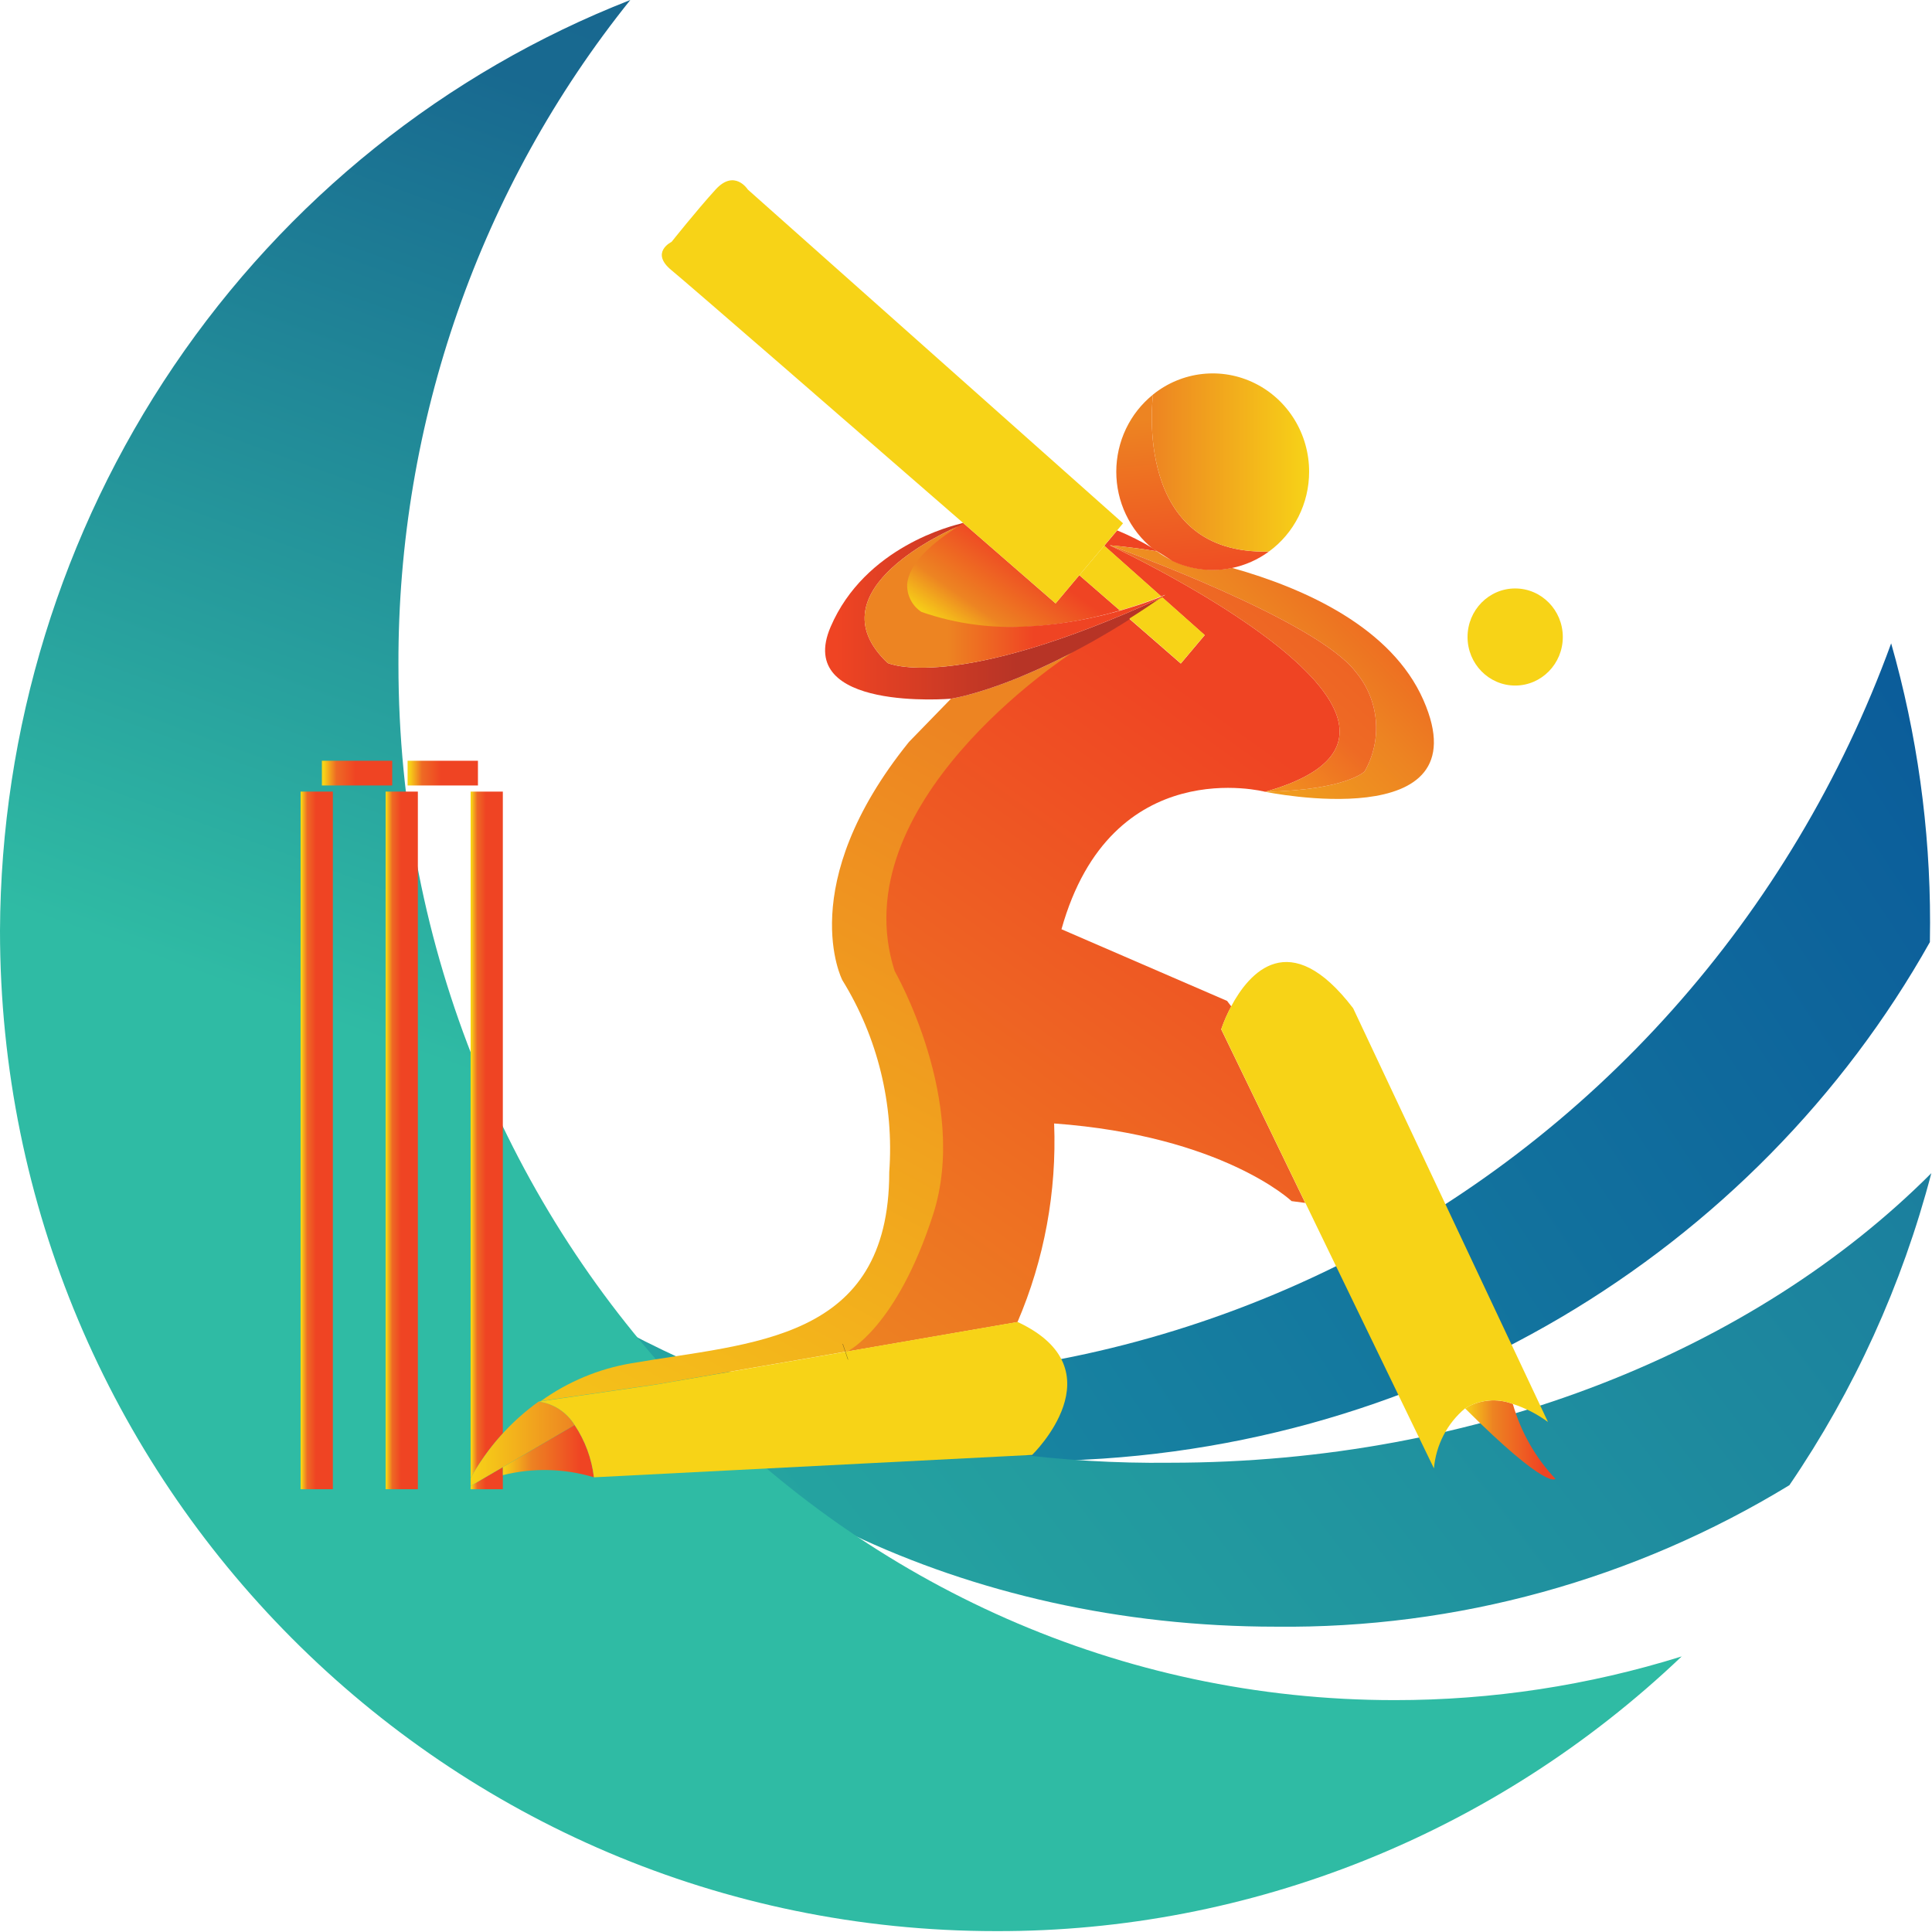 <svg width="117" height="117" viewBox="0 0 117 117" fill="none" xmlns="http://www.w3.org/2000/svg">
<g clip-path="url(#clip0_2787_18801)">
<path fill-rule="evenodd" clip-rule="evenodd" d="M116.872 57.053C116.879 56.661 116.883 56.269 116.883 55.876C116.888 50.152 116.094 44.457 114.527 38.961C108.514 55.483 96.469 68.998 80.909 76.681C65.349 84.364 47.477 85.621 31.029 80.188C40.623 85.654 51.437 88.509 62.428 88.479C85.92 88.479 106.359 75.776 116.872 57.053Z" fill="url(#paint0_linear_2787_18801)"/>
<path fill-rule="evenodd" clip-rule="evenodd" d="M116.96 71.046C115.192 77.805 112.283 84.199 108.363 89.942C98.971 95.668 88.207 98.633 77.263 98.51C58.422 98.51 42.047 90.309 33.727 78.25C44.911 85.158 57.768 88.737 70.843 88.582C89.617 88.582 106.315 81.712 116.96 71.046Z" fill="url(#paint1_linear_2787_18801)"/>
<path fill-rule="evenodd" clip-rule="evenodd" d="M101.842 100.311C96.207 102.071 90.345 102.963 84.45 102.958C51.136 102.958 24.129 74.875 24.129 40.234C24.09 25.568 29.055 11.346 38.171 0C26.976 4.379 17.34 12.104 10.528 22.163C3.716 32.221 0.047 44.144 0 56.366C0 89.824 27.007 116.947 60.321 116.947C75.734 116.985 90.581 111.037 101.842 100.311Z" fill="url(#paint2_linear_2787_18801)"/>
<path d="M20.157 47.938H18.204V90.185H20.157V47.938Z" fill="url(#paint3_linear_2787_18801)"/>
<path d="M25.305 47.938H23.352V90.185H25.305V47.938Z" fill="url(#paint4_linear_2787_18801)"/>
<path d="M23.752 47.568V46.071H19.492V47.568H23.752Z" fill="url(#paint5_linear_2787_18801)"/>
<path d="M28.944 47.568V46.071H24.684V47.568H28.944Z" fill="url(#paint6_linear_2787_18801)"/>
<path d="M30.451 47.94V86.801C29.699 87.622 29.044 88.531 28.5 89.508V47.94H30.451Z" fill="url(#paint7_linear_2787_18801)"/>
<path d="M30.451 88.849V90.187H28.5V89.989C28.903 89.757 29.627 89.334 30.451 88.849Z" fill="url(#paint8_linear_2787_18801)"/>
<path d="M34.802 86.304C34.005 86.774 32.038 87.922 30.451 88.849C29.627 89.334 28.903 89.756 28.5 89.989V89.508C29.52 87.675 30.925 86.094 32.615 84.88C33.06 84.938 33.487 85.096 33.865 85.342C34.243 85.588 34.563 85.917 34.802 86.304Z" fill="url(#paint9_linear_2787_18801)"/>
<path d="M35.968 89.464C34.173 88.923 32.269 88.878 30.452 89.334V88.849C32.039 87.922 34.005 86.774 34.803 86.304C35.433 87.247 35.833 88.331 35.968 89.464Z" fill="url(#paint10_linear_2787_18801)"/>
<path d="M67.824 36.971C67.267 37.133 66.64 37.295 65.959 37.441C65.715 37.496 65.463 37.547 65.204 37.595C65.041 37.622 64.879 37.65 64.708 37.678C64.577 37.701 64.445 37.721 64.31 37.741C64.008 37.784 63.698 37.828 63.381 37.859C63.249 37.875 63.114 37.887 62.978 37.899C62.835 37.914 62.688 37.926 62.541 37.934C62.421 37.942 62.297 37.95 62.173 37.954C59.97 38.107 57.76 37.812 55.67 37.086C55.402 36.913 55.182 36.673 55.03 36.389C54.879 36.106 54.8 35.787 54.803 35.464C54.802 35.438 54.804 35.412 54.807 35.385C54.807 35.351 54.811 35.316 54.818 35.283C54.826 35.239 54.834 35.192 54.845 35.149C54.895 34.921 54.979 34.703 55.093 34.502C55.113 34.466 55.132 34.427 55.155 34.391C55.181 34.342 55.209 34.294 55.24 34.249C55.291 34.174 55.345 34.095 55.407 34.016C55.449 33.961 55.492 33.902 55.542 33.847C55.589 33.788 55.639 33.732 55.693 33.673C55.698 33.664 55.705 33.656 55.712 33.649C55.759 33.598 55.809 33.547 55.859 33.495C55.918 33.432 55.98 33.373 56.045 33.314C56.196 33.164 56.37 33.014 56.56 32.86C56.616 32.811 56.674 32.765 56.734 32.722C56.959 32.545 57.207 32.367 57.478 32.186L57.652 32.067C57.741 32.008 57.83 31.953 57.927 31.89L57.942 31.882C58.043 31.819 58.143 31.756 58.248 31.692C58.237 31.692 58.227 31.694 58.217 31.696C58.251 31.684 58.286 31.674 58.322 31.665C61.553 34.474 63.926 36.541 63.926 36.541L65.362 34.833C66.113 35.484 66.981 36.237 67.824 36.971Z" fill="url(#paint11_linear_2787_18801)"/>
<path d="M64.282 56.274L74.311 60.614L74.562 60.946C74.323 61.391 74.12 61.855 73.955 62.335L79.045 72.849L78.217 72.738C78.217 72.738 74.044 68.781 63.837 68.036C64 72.165 63.242 76.278 61.618 80.065L51.198 81.868C51.198 81.868 54.152 80.459 56.37 73.599C58.588 66.741 54.043 58.839 54.043 58.839C50.803 48.719 64.344 39.858 64.847 39.53L64.855 39.526L64.862 39.522C65.048 39.428 65.234 39.325 65.427 39.219C65.795 39.021 66.174 38.808 66.565 38.579C66.763 38.465 66.96 38.351 67.158 38.232C67.556 37.995 67.971 37.743 68.389 37.471C68.787 37.814 69.17 38.149 69.523 38.457C70.668 39.451 71.508 40.185 71.508 40.185L72.829 38.615L72.956 38.465L70.363 36.161C70.432 36.114 70.498 36.066 70.568 36.015C70.537 36.027 70.452 36.066 70.32 36.121L66.871 33.052L67.653 32.121H67.657C68.412 32.432 69.143 32.8 69.844 33.222L69.852 33.226C69.918 33.285 69.987 33.336 70.057 33.387C68.338 33.103 67.208 33.024 67.208 33.024L67.235 33.036C67.285 33.06 67.409 33.119 67.591 33.21C67.641 33.23 67.692 33.257 67.75 33.285C67.909 33.364 68.102 33.458 68.323 33.569C68.412 33.612 68.501 33.66 68.597 33.707C68.791 33.806 69 33.912 69.225 34.03C69.298 34.066 69.376 34.105 69.453 34.149C70.386 34.638 71.535 35.265 72.747 35.987C72.894 36.074 73.041 36.165 73.192 36.256C73.207 36.263 73.222 36.273 73.235 36.283C73.397 36.382 73.564 36.48 73.73 36.587C73.874 36.678 74.021 36.769 74.168 36.863C74.613 37.147 75.058 37.439 75.495 37.743C75.731 37.905 75.964 38.066 76.196 38.236C76.374 38.362 76.548 38.493 76.722 38.623C76.927 38.777 77.129 38.931 77.322 39.088C77.462 39.195 77.597 39.305 77.733 39.42C77.918 39.574 78.1 39.727 78.275 39.885C78.422 40.012 78.565 40.142 78.704 40.272C79.041 40.595 79.355 40.915 79.637 41.234C79.722 41.337 79.808 41.436 79.889 41.535C79.954 41.613 80.016 41.692 80.075 41.771C80.133 41.846 80.187 41.921 80.241 42C80.295 42.075 80.346 42.15 80.396 42.225C80.593 42.523 80.761 42.84 80.895 43.172C80.926 43.251 80.953 43.326 80.977 43.401C81.553 45.2 80.539 46.845 76.618 47.95C76.618 47.95 67.297 45.508 64.282 56.274Z" fill="url(#paint12_linear_2787_18801)"/>
<path d="M64.489 39.745C64.652 39.666 64.814 39.579 64.981 39.492C64.478 39.82 50.938 48.681 54.178 58.801C54.178 58.801 58.722 66.704 56.504 73.561C54.286 80.422 51.332 81.83 51.332 81.83L51.321 81.834C51.31 81.836 51.3 81.838 51.29 81.842L39.828 83.826L32.748 84.852C34.383 83.677 36.256 82.893 38.23 82.56C45.511 81.294 53.852 81.293 53.852 70.98C54.149 66.896 53.154 62.822 51.011 59.357C51.011 59.357 48.038 53.613 55.048 44.929L57.592 42.313C57.592 42.313 57.715 42.294 57.959 42.242C58.013 42.233 58.066 42.222 58.118 42.207C58.176 42.195 58.238 42.179 58.304 42.163L58.358 42.151C58.451 42.128 58.551 42.104 58.66 42.073C58.768 42.045 58.888 42.014 59.016 41.974L59.028 41.97C59.12 41.946 59.217 41.915 59.322 41.883C59.929 41.698 60.696 41.437 61.598 41.07C61.749 41.007 61.904 40.944 62.062 40.877C62.507 40.692 62.984 40.479 63.487 40.238C63.649 40.163 63.812 40.084 63.978 40.001C64.145 39.922 64.315 39.836 64.489 39.745Z" fill="url(#paint13_linear_2787_18801)"/>
<path d="M94.193 89.555C94.193 89.555 93.767 90.313 88.723 85.29C89.154 85.026 89.638 84.865 90.139 84.819C90.639 84.772 91.144 84.842 91.615 85.022C92.103 86.723 92.988 88.278 94.193 89.555Z" fill="url(#paint14_linear_2787_18801)"/>
<path d="M70.497 36.123C69.82 36.597 69.161 37.033 68.523 37.433C68.105 37.701 67.694 37.954 67.292 38.195C67.094 38.313 66.897 38.427 66.7 38.542C66.309 38.771 65.929 38.984 65.561 39.181C65.368 39.287 65.182 39.39 64.996 39.485L64.989 39.489L64.981 39.493C64.814 39.579 64.652 39.666 64.489 39.745C64.315 39.836 64.145 39.923 63.978 40.002C63.812 40.084 63.649 40.163 63.487 40.238C62.984 40.479 62.508 40.692 62.062 40.877C61.904 40.944 61.749 41.008 61.598 41.071C60.696 41.438 59.929 41.698 59.322 41.883C59.217 41.915 59.12 41.943 59.028 41.97L59.016 41.974C58.888 42.01 58.772 42.045 58.66 42.073C58.551 42.104 58.451 42.128 58.358 42.152L58.304 42.164C58.238 42.179 58.176 42.195 58.118 42.207C58.066 42.222 58.013 42.234 57.959 42.242C57.715 42.294 57.592 42.314 57.592 42.314C57.592 42.314 48.081 43.118 50.303 37.958C52.381 33.121 57.669 31.819 58.323 31.677C58.332 31.673 58.341 31.67 58.35 31.669C58.36 31.666 58.371 31.665 58.381 31.665C58.277 31.728 58.176 31.791 58.075 31.854L58.06 31.862C57.634 32.04 49.08 35.717 53.752 40.148C53.752 40.148 57.688 42.033 70.497 36.123Z" fill="url(#paint15_linear_2787_18801)"/>
<path d="M76.618 47.95C81.561 47.847 82.641 46.715 82.641 46.715C83.176 45.781 83.413 44.7 83.318 43.622C83.223 42.545 82.801 41.524 82.111 40.702C79.776 37.581 67.87 33.261 67.235 33.036L67.208 33.024C67.208 33.024 68.338 33.103 70.057 33.388C70.359 33.61 70.682 33.801 71.021 33.959L71.032 33.967C71.795 34.325 72.624 34.509 73.463 34.508C73.849 34.509 74.235 34.469 74.613 34.39C79.084 35.648 84.278 38.019 86.202 42.399C89.841 50.688 76.618 47.95 76.618 47.95Z" fill="url(#paint16_linear_2787_18801)"/>
<path d="M82.641 46.715C82.641 46.715 81.561 47.847 76.618 47.95C80.539 46.845 81.553 45.2 80.976 43.401C80.953 43.326 80.926 43.251 80.895 43.172C80.761 42.84 80.593 42.523 80.396 42.225C80.348 42.147 80.296 42.072 80.241 42C80.191 41.925 80.136 41.85 80.074 41.772C80.016 41.693 79.954 41.614 79.889 41.535C79.811 41.436 79.726 41.337 79.637 41.235C79.355 40.915 79.041 40.596 78.704 40.272C78.565 40.142 78.421 40.012 78.275 39.886C78.1 39.728 77.918 39.574 77.733 39.42C77.597 39.306 77.462 39.195 77.322 39.089C77.129 38.931 76.927 38.777 76.722 38.623C76.548 38.493 76.374 38.362 76.196 38.236C75.964 38.067 75.731 37.905 75.495 37.743C75.058 37.439 74.613 37.147 74.168 36.863C74.02 36.769 73.873 36.678 73.73 36.587C73.564 36.481 73.397 36.382 73.235 36.283C73.221 36.273 73.207 36.264 73.192 36.256C73.041 36.165 72.894 36.074 72.747 35.987C71.535 35.266 70.386 34.638 69.453 34.149C69.375 34.106 69.298 34.066 69.225 34.031C69 33.912 68.791 33.806 68.597 33.707C68.501 33.66 68.412 33.612 68.323 33.569C68.102 33.459 67.908 33.364 67.75 33.285C67.692 33.257 67.641 33.23 67.591 33.21C67.409 33.119 67.285 33.06 67.235 33.036C67.87 33.261 79.776 37.581 82.11 40.702C82.801 41.524 83.223 42.545 83.318 43.622C83.413 44.7 83.176 45.781 82.641 46.715Z" fill="url(#paint17_linear_2787_18801)"/>
<path d="M93.744 86.115C93.095 85.638 92.377 85.269 91.615 85.022C91.144 84.841 90.64 84.772 90.139 84.818C89.638 84.865 89.154 85.026 88.723 85.29C88.188 85.738 87.745 86.289 87.421 86.913C87.098 87.537 86.9 88.221 86.838 88.924L79.05 72.839H79.046L73.956 62.324C74.121 61.845 74.324 61.381 74.564 60.935C75.628 58.939 78.09 56.011 81.945 61.058L93.744 86.115Z" fill="#F7D317"/>
<path d="M68.01 31.689L67.658 32.111H67.654L66.872 33.042L65.362 34.833L63.926 36.541C63.926 36.541 61.554 34.474 58.321 31.665C51.729 25.928 41.565 17.099 40.67 16.369C39.339 15.284 40.67 14.648 40.67 14.648C40.67 14.648 42.18 12.747 43.334 11.48C44.487 10.214 45.288 11.48 45.288 11.48L68.01 31.689Z" fill="#F7D317"/>
<path d="M70.321 36.111C70.271 36.131 70.213 36.155 70.147 36.182C70.077 36.21 70.008 36.237 69.927 36.269C69.884 36.282 69.843 36.298 69.803 36.316C69.714 36.348 69.621 36.383 69.524 36.419C69.415 36.458 69.299 36.498 69.18 36.541C69.075 36.577 68.966 36.612 68.854 36.652C68.668 36.711 68.467 36.778 68.258 36.841C68.119 36.885 67.976 36.928 67.825 36.971C66.981 36.237 66.114 35.484 65.363 34.833L66.872 33.042L70.321 36.111Z" fill="#F7D317"/>
<path d="M72.957 38.455L72.829 38.605L71.51 40.175C71.51 40.175 70.669 39.441 69.524 38.447C69.172 38.139 68.788 37.804 68.39 37.461C69.028 37.062 69.686 36.625 70.364 36.151L72.957 38.455Z" fill="#F7D317"/>
<path d="M76.848 33.399C76.174 33.894 75.403 34.236 74.588 34.401C74.21 34.481 73.824 34.521 73.438 34.52C72.599 34.521 71.77 34.337 71.007 33.979L70.996 33.971C70.794 33.841 70.589 33.711 70.38 33.577C70.291 33.518 70.198 33.462 70.109 33.411C70.016 33.348 69.924 33.293 69.827 33.238L69.819 33.234C69.127 32.677 68.568 31.967 68.184 31.158C67.799 30.349 67.6 29.461 67.601 28.562C67.602 27.663 67.802 26.777 68.188 25.968C68.573 25.16 69.134 24.451 69.827 23.895C69.796 24.136 68.611 33.636 76.848 33.399Z" fill="url(#paint18_linear_2787_18801)"/>
<path d="M79.279 28.566C79.28 29.511 79.06 30.442 78.638 31.283C78.215 32.123 77.601 32.849 76.848 33.399C68.611 33.636 69.796 24.136 69.827 23.895V23.891C70.688 23.199 71.722 22.768 72.812 22.648C73.903 22.527 75.004 22.722 75.99 23.21C76.977 23.698 77.808 24.459 78.39 25.406C78.972 26.354 79.28 27.449 79.279 28.566Z" fill="url(#paint19_linear_2787_18801)"/>
<path d="M91.757 41.516C93.35 41.516 94.642 40.2 94.642 38.576C94.642 36.952 93.35 35.636 91.757 35.636C90.164 35.636 88.873 36.952 88.873 38.576C88.873 40.2 90.164 41.516 91.757 41.516Z" fill="#F7D317"/>
<path d="M70.497 36.123C57.689 42.033 53.752 40.147 53.752 40.147C49.08 35.717 57.634 32.04 58.06 31.862C57.963 31.925 57.874 31.98 57.785 32.04L57.611 32.158C57.34 32.339 57.093 32.517 56.868 32.694C56.807 32.737 56.749 32.783 56.694 32.833C56.504 32.986 56.33 33.136 56.179 33.286C56.113 33.345 56.051 33.405 55.993 33.468C55.943 33.519 55.893 33.57 55.846 33.622C55.839 33.629 55.832 33.636 55.827 33.645C55.773 33.704 55.722 33.76 55.676 33.819C55.625 33.874 55.583 33.933 55.54 33.989C55.478 34.068 55.424 34.146 55.374 34.221C55.343 34.267 55.314 34.314 55.289 34.363C55.266 34.399 55.246 34.438 55.227 34.474C55.112 34.675 55.029 34.894 54.979 35.121C54.967 35.164 54.96 35.212 54.952 35.255C54.944 35.289 54.94 35.323 54.94 35.358C54.937 35.384 54.936 35.41 54.937 35.437C54.934 35.76 55.012 36.078 55.164 36.362C55.316 36.645 55.536 36.885 55.803 37.058C57.893 37.784 60.104 38.079 62.306 37.926C62.43 37.922 62.554 37.914 62.674 37.906C62.821 37.898 62.968 37.887 63.112 37.871C63.247 37.859 63.383 37.847 63.514 37.831C63.832 37.8 64.141 37.756 64.443 37.713C64.579 37.693 64.71 37.673 64.842 37.65C65.012 37.622 65.175 37.595 65.337 37.567C65.597 37.52 65.848 37.468 66.092 37.413C66.773 37.267 67.401 37.105 67.958 36.944C68.109 36.9 68.252 36.857 68.391 36.813C68.6 36.75 68.802 36.683 68.988 36.624C69.1 36.585 69.208 36.549 69.313 36.514C69.433 36.47 69.549 36.431 69.657 36.391C69.754 36.356 69.847 36.32 69.936 36.289C69.976 36.27 70.018 36.254 70.06 36.241C70.141 36.21 70.211 36.182 70.281 36.154C70.346 36.131 70.404 36.107 70.455 36.084L70.497 36.123Z" fill="url(#paint20_linear_2787_18801)"/>
<path d="M62.506 88.107L35.967 89.464C35.833 88.331 35.433 87.247 34.802 86.304C34.563 85.917 34.243 85.589 33.865 85.342C33.487 85.096 33.06 84.938 32.615 84.88L39.695 83.854L51.157 81.87C51.167 81.866 51.177 81.863 51.188 81.862L51.199 81.858L61.619 80.055C67.832 82.951 62.506 88.107 62.506 88.107Z" fill="#F7D317"/>
<path d="M51.2 81.858L51.188 81.862" stroke="#231F20" stroke-miterlimit="10"/>
</g>
<defs>
<linearGradient id="paint0_linear_2787_18801" x1="12.284" y1="114.817" x2="150.012" y2="23.607" gradientUnits="userSpaceOnUse">
<stop offset="0.292" stop-color="#1988A1"/>
<stop offset="0.773" stop-color="#0B5C9A"/>
</linearGradient>
<linearGradient id="paint1_linear_2787_18801" x1="129.473" y1="37.836" x2="31.018" y2="112.869" gradientUnits="userSpaceOnUse">
<stop stop-color="#166E9D"/>
<stop offset="0.858" stop-color="#26A8A0"/>
</linearGradient>
<linearGradient id="paint2_linear_2787_18801" x1="77.163" y1="-2.293" x2="34.135" y2="116.823" gradientUnits="userSpaceOnUse">
<stop stop-color="#17668F"/>
<stop offset="0.175" stop-color="#186990"/>
<stop offset="0.631" stop-color="#2FBBA4"/>
</linearGradient>
<linearGradient id="paint3_linear_2787_18801" x1="18.204" y1="69.062" x2="20.157" y2="69.062" gradientUnits="userSpaceOnUse">
<stop offset="0.028" stop-color="#F7D317"/>
<stop offset="0.205" stop-color="#EE6A24"/>
<stop offset="0.476" stop-color="#EF4423"/>
</linearGradient>
<linearGradient id="paint4_linear_2787_18801" x1="23.352" y1="69.062" x2="25.305" y2="69.062" gradientUnits="userSpaceOnUse">
<stop offset="0.028" stop-color="#F7D317"/>
<stop offset="0.205" stop-color="#EE6A24"/>
<stop offset="0.476" stop-color="#EF4423"/>
</linearGradient>
<linearGradient id="paint5_linear_2787_18801" x1="19.492" y1="46.819" x2="23.752" y2="46.819" gradientUnits="userSpaceOnUse">
<stop offset="0.028" stop-color="#F7D317"/>
<stop offset="0.205" stop-color="#EE6A24"/>
<stop offset="0.476" stop-color="#EF4423"/>
</linearGradient>
<linearGradient id="paint6_linear_2787_18801" x1="24.684" y1="46.819" x2="28.944" y2="46.819" gradientUnits="userSpaceOnUse">
<stop offset="0.028" stop-color="#F7D317"/>
<stop offset="0.205" stop-color="#EE6A24"/>
<stop offset="0.476" stop-color="#EF4423"/>
</linearGradient>
<linearGradient id="paint7_linear_2787_18801" x1="28.5" y1="68.724" x2="30.451" y2="68.724" gradientUnits="userSpaceOnUse">
<stop offset="0.028" stop-color="#F7D317"/>
<stop offset="0.205" stop-color="#EE6A24"/>
<stop offset="0.476" stop-color="#EF4423"/>
</linearGradient>
<linearGradient id="paint8_linear_2787_18801" x1="28.5" y1="89.518" x2="30.451" y2="89.518" gradientUnits="userSpaceOnUse">
<stop offset="0.028" stop-color="#F7D317"/>
<stop offset="0.205" stop-color="#EE6A24"/>
<stop offset="0.476" stop-color="#EF4423"/>
</linearGradient>
<linearGradient id="paint9_linear_2787_18801" x1="28.5" y1="87.434" x2="34.802" y2="87.434" gradientUnits="userSpaceOnUse">
<stop stop-color="#F7D317"/>
<stop offset="1" stop-color="#ED8422"/>
</linearGradient>
<linearGradient id="paint10_linear_2787_18801" x1="30.452" y1="87.884" x2="35.968" y2="87.884" gradientUnits="userSpaceOnUse">
<stop stop-color="#F7D317"/>
<stop offset="0.306" stop-color="#ED8422"/>
<stop offset="0.858" stop-color="#EF4423"/>
</linearGradient>
<linearGradient id="paint11_linear_2787_18801" x1="58.936" y1="39.407" x2="63.251" y2="33.333" gradientUnits="userSpaceOnUse">
<stop stop-color="#F7D317"/>
<stop offset="0.306" stop-color="#ED8422"/>
<stop offset="0.858" stop-color="#EF4423"/>
</linearGradient>
<linearGradient id="paint12_linear_2787_18801" x1="37.168" y1="104.926" x2="85.516" y2="36.856" gradientUnits="userSpaceOnUse">
<stop stop-color="#F7D317"/>
<stop offset="0.306" stop-color="#ED8422"/>
<stop offset="0.858" stop-color="#EF4423"/>
</linearGradient>
<linearGradient id="paint13_linear_2787_18801" x1="33.567" y1="100.806" x2="62.914" y2="46.719" gradientUnits="userSpaceOnUse">
<stop stop-color="#F7D317"/>
<stop offset="1" stop-color="#ED8422"/>
</linearGradient>
<linearGradient id="paint14_linear_2787_18801" x1="88.723" y1="87.204" x2="94.193" y2="87.204" gradientUnits="userSpaceOnUse">
<stop stop-color="#F7D317"/>
<stop offset="0.306" stop-color="#ED8422"/>
<stop offset="0.858" stop-color="#EF4423"/>
</linearGradient>
<linearGradient id="paint15_linear_2787_18801" x1="49.966" y1="37.012" x2="70.497" y2="37.012" gradientUnits="userSpaceOnUse">
<stop offset="0.034" stop-color="#EF4423"/>
<stop offset="0.565" stop-color="#B73426"/>
</linearGradient>
<linearGradient id="paint16_linear_2787_18801" x1="62.566" y1="54.155" x2="105.972" y2="12.101" gradientUnits="userSpaceOnUse">
<stop stop-color="#F7D317"/>
<stop offset="0.359" stop-color="#ED8422"/>
<stop offset="0.565" stop-color="#EF4423"/>
</linearGradient>
<linearGradient id="paint17_linear_2787_18801" x1="64.778" y1="51.452" x2="117.804" y2="-6.708" gradientUnits="userSpaceOnUse">
<stop offset="0.028" stop-color="#F7D317"/>
<stop offset="0.205" stop-color="#EE6A24"/>
<stop offset="0.476" stop-color="#EF4423"/>
</linearGradient>
<linearGradient id="paint18_linear_2787_18801" x1="72.662" y1="36.219" x2="70.495" y2="11.846" gradientUnits="userSpaceOnUse">
<stop stop-color="#EF4423"/>
<stop offset="0.452" stop-color="#ED8422"/>
</linearGradient>
<linearGradient id="paint19_linear_2787_18801" x1="69.751" y1="28.008" x2="79.279" y2="28.008" gradientUnits="userSpaceOnUse">
<stop stop-color="#ED8422"/>
<stop offset="1" stop-color="#F7D317"/>
</linearGradient>
<linearGradient id="paint20_linear_2787_18801" x1="52.36" y1="36.148" x2="70.497" y2="36.148" gradientUnits="userSpaceOnUse">
<stop offset="0.277" stop-color="#ED8422"/>
<stop offset="0.565" stop-color="#EF4423"/>
</linearGradient>
<clipPath id="clip0_2787_18801">
<rect width="117" height="117" fill="white"/>
</clipPath>
</defs>
</svg>
